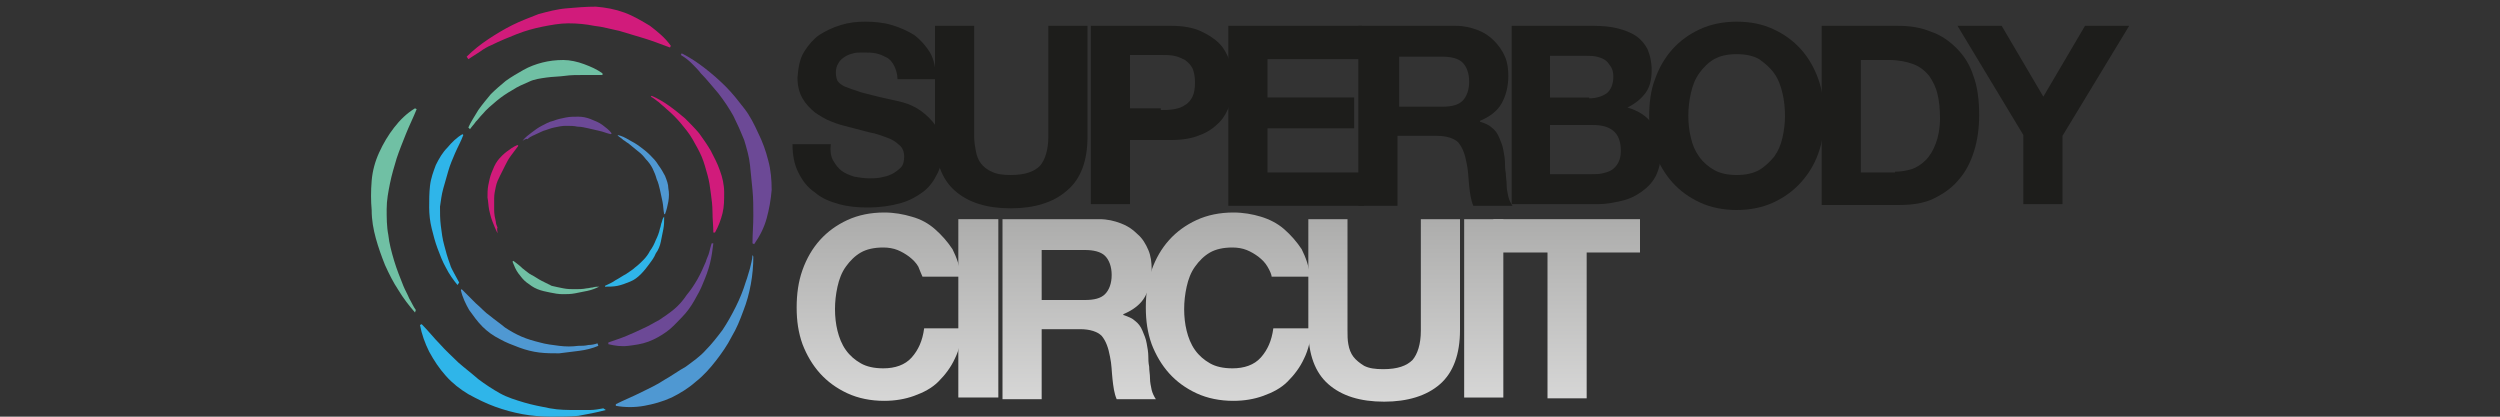 <?xml version="1.0" encoding="utf-8"?>
<!-- Generator: Adobe Illustrator 25.4.1, SVG Export Plug-In . SVG Version: 6.00 Build 0)  -->
<svg version="1.1" xmlns="http://www.w3.org/2000/svg" xmlns:xlink="http://www.w3.org/1999/xlink" x="0px" y="0px"
	 viewBox="0 0 300 50" style="enable-background:new 0 0 300 50;" xml:space="preserve">
<rect x="0" y="0" width="300" height="50" fill="#333333" stroke="none"/>
<style type="text/css">
	.st0{display:none;}
	.st1{display:inline;}
	.st2{fill:#08A9DD;}
	.st3{fill:#1D1D1B;}
	.st4{fill:url(#SVGID_1_);}
	.st5{fill:url(#SVGID_00000136379200678500360020000008532644103683610293_);}
	.st6{fill:url(#SVGID_00000178170340485001554980000001747997225360802721_);}
	.st7{fill:url(#SVGID_00000142894633587526102200000004032236902312108943_);}
	.st8{fill:url(#SVGID_00000047783164534976470280000004317460202767874455_);}
	.st9{fill:url(#SVGID_00000125594733308906774580000005899593630841058176_);}
	.st10{fill:url(#SVGID_00000166650711258881556640000003834307026644969877_);}
	.st11{fill:#D11B7B;}
	.st12{fill:#6C4996;}
	.st13{fill:#4F98D2;}
	.st14{fill:#2FB5E9;}
	.st15{fill:#70C0A4;}
</style>
<g id="Capa_1" class="st0">
	<g class="st1">
		<g>
			<g>
				<g>
					<path class="st2" d="M100.4,18.9c0.3,0.5,0.6,0.9,1,1.2c0.4,0.3,0.9,0.5,1.5,0.7c0.6,0.1,1.2,0.2,1.8,0.2c0.4,0,0.9,0,1.3-0.1
						c0.5-0.1,0.9-0.2,1.3-0.4c0.4-0.2,0.8-0.5,1-0.8s0.4-0.8,0.4-1.3c0-0.6-0.2-1-0.6-1.4c-0.4-0.4-0.8-0.6-1.4-0.9
						c-0.6-0.2-1.3-0.4-2-0.6s-1.5-0.4-2.3-0.6c-0.8-0.2-1.6-0.4-2.3-0.7c-0.8-0.3-1.4-0.7-2-1.1c-0.6-0.5-1.1-1-1.4-1.7
						c-0.4-0.7-0.6-1.5-0.6-2.5c0-1.1,0.2-2,0.7-2.8c0.5-0.8,1.1-1.5,1.8-2c0.8-0.5,1.6-0.9,2.6-1.2s1.9-0.4,2.9-0.4
						c1.1,0,2.2,0.1,3.2,0.4s1.9,0.7,2.7,1.2c0.8,0.6,1.4,1.3,1.9,2.1c0.5,0.9,0.7,1.9,0.7,3.1h-4.5c0-0.6-0.2-1.2-0.4-1.6
						s-0.5-0.7-0.9-1c-0.4-0.2-0.8-0.4-1.3-0.5c-0.5-0.1-1-0.2-1.6-0.2c-0.4,0-0.8,0-1.1,0.1s-0.7,0.2-1,0.4
						c-0.3,0.2-0.6,0.4-0.8,0.7c-0.2,0.3-0.3,0.7-0.3,1.1c0,0.4,0.1,0.8,0.2,1c0.2,0.3,0.5,0.5,0.9,0.7c0.5,0.2,1.1,0.4,1.9,0.6
						c0.8,0.2,1.9,0.5,3.2,0.8c0.4,0.1,0.9,0.2,1.7,0.4c0.7,0.2,1.4,0.5,2.1,1c0.7,0.5,1.3,1.1,1.8,1.8c0.5,0.8,0.8,1.7,0.8,2.9
						c0,1-0.2,1.9-0.6,2.7c-0.4,0.8-0.9,1.5-1.7,2.2s-1.7,1.1-2.8,1.4c-1.1,0.3-2.4,0.5-3.8,0.5c-1.2,0-2.3-0.1-3.4-0.4
						c-1.1-0.3-2.1-0.7-2.9-1.4c-0.8-0.6-1.5-1.4-2-2.4s-0.7-2.1-0.7-3.4h4.5C100.1,17.8,100.2,18.4,100.4,18.9z"/>
					<path class="st2" d="M128.2,22.5c-1.6,1.4-3.8,2.1-6.7,2.1c-2.9,0-5.1-0.7-6.7-2.1s-2.4-3.5-2.4-6.4V2.9h4.7v13.2
						c0,0.6,0.1,1.1,0.2,1.7c0.1,0.6,0.3,1,0.6,1.5c0.3,0.4,0.8,0.8,1.3,1c0.6,0.3,1.3,0.4,2.3,0.4c1.7,0,2.8-0.4,3.4-1.1
						c0.6-0.7,0.9-1.9,0.9-3.5V2.9h4.7v13.2C130.6,19,129.8,21.1,128.2,22.5z"/>
					<path class="st2" d="M140.7,2.9c1.3,0,2.5,0.2,3.4,0.6s1.7,0.9,2.3,1.5c0.6,0.6,1,1.4,1.3,2.2s0.4,1.7,0.4,2.5
						c0,0.9-0.1,1.7-0.4,2.5c-0.3,0.8-0.7,1.6-1.3,2.2c-0.6,0.6-1.3,1.1-2.3,1.5c-0.9,0.4-2.1,0.6-3.4,0.6h-4.9v7.6h-4.7V2.9H140.7z
						 M139.4,12.9c0.5,0,1.1,0,1.6-0.1s0.9-0.2,1.3-0.5c0.4-0.2,0.7-0.6,0.9-1c0.2-0.4,0.3-1,0.3-1.6s-0.1-1.2-0.3-1.6
						s-0.5-0.7-0.9-1c-0.4-0.2-0.8-0.4-1.3-0.5s-1-0.1-1.6-0.1h-3.6v6.4L139.4,12.9L139.4,12.9z"/>
					<path class="st2" d="M163.2,2.9v3.9H152v4.6h10.3V15H152v5.2h11.4v3.9h-16.1V2.9H163.2z"/>
					<path class="st2" d="M174.5,2.9c0.9,0,1.8,0.2,2.6,0.5c0.8,0.3,1.4,0.7,2,1.3s1,1.2,1.2,1.9s0.4,1.5,0.4,2.3
						c0,1.2-0.3,2.3-0.8,3.2s-1.4,1.6-2.6,2.1v0.1c0.6,0.2,1.1,0.4,1.4,0.7c0.4,0.3,0.7,0.7,0.9,1.2c0.2,0.5,0.4,0.9,0.5,1.5
						c0.1,0.5,0.2,1.1,0.2,1.6c0,0.3,0,0.7,0.1,1.2c0,0.5,0.1,0.9,0.1,1.4c0.1,0.5,0.1,0.9,0.2,1.4c0.1,0.4,0.3,0.8,0.5,1.1h-4.7
						c-0.3-0.7-0.4-1.5-0.5-2.4s-0.1-1.8-0.3-2.7c-0.2-1.1-0.5-1.9-1-2.4c-0.5-0.5-1.4-0.8-2.5-0.8h-4.7v8.3h-4.7V2.9H174.5z
						 M172.9,12.5c1.1,0,1.9-0.2,2.4-0.7c0.5-0.5,0.8-1.2,0.8-2.3c0-1-0.3-1.8-0.8-2.2c-0.5-0.5-1.3-0.7-2.4-0.7h-5.1v6H172.9z"/>
					<path class="st2" d="M191,2.9c1,0,1.9,0.1,2.8,0.3c0.8,0.2,1.6,0.5,2.1,0.9s1.1,0.9,1.4,1.6c0.3,0.7,0.5,1.5,0.5,2.5
						c0,1.1-0.2,2-0.7,2.7c-0.5,0.7-1.2,1.3-2.2,1.8c1.3,0.4,2.3,1,2.9,2s1,2.1,1,3.4c0,1.1-0.2,2-0.6,2.8c-0.4,0.8-1,1.4-1.7,1.9
						s-1.5,0.9-2.4,1.1c-0.9,0.2-1.8,0.4-2.8,0.4H181V2.9H191z M190.4,11.5c0.8,0,1.5-0.2,2.1-0.6c0.5-0.4,0.8-1,0.8-1.9
						c0-0.5-0.1-0.9-0.3-1.2c-0.2-0.3-0.4-0.6-0.7-0.7c-0.3-0.2-0.6-0.3-1-0.4c-0.4-0.1-0.8-0.1-1.2-0.1h-4.4v5L190.4,11.5
						L190.4,11.5z M190.6,20.5c0.5,0,0.9,0,1.3-0.1c0.4-0.1,0.8-0.2,1.1-0.5c0.3-0.2,0.6-0.5,0.8-0.9c0.2-0.4,0.3-0.8,0.3-1.4
						c0-1.1-0.3-1.9-0.9-2.3c-0.6-0.5-1.4-0.7-2.4-0.7h-5.1v5.8C185.6,20.5,190.6,20.5,190.6,20.5z"/>
					<path class="st2" d="M198.1,9.2c0.5-1.4,1.2-2.5,2.1-3.6s2-1.8,3.3-2.4c1.3-0.6,2.8-0.9,4.4-0.9c1.6,0,3.1,0.3,4.4,0.9
						c1.3,0.6,2.4,1.4,3.3,2.4s1.6,2.2,2.1,3.6c0.5,1.4,0.7,2.8,0.7,4.4c0,1.6-0.2,3-0.7,4.3c-0.5,1.3-1.2,2.5-2.1,3.5
						c-0.9,1-2,1.8-3.3,2.3c-1.3,0.6-2.8,0.9-4.4,0.9c-1.6,0-3.1-0.3-4.4-0.9s-2.4-1.3-3.3-2.3c-0.9-1-1.6-2.2-2.1-3.5
						s-0.7-2.8-0.7-4.3C197.4,12,197.7,10.6,198.1,9.2z M202.4,16.2c0.2,0.8,0.5,1.6,1,2.3c0.5,0.7,1.1,1.2,1.8,1.6s1.6,0.6,2.7,0.6
						c1.1,0,1.9-0.2,2.7-0.6c0.7-0.4,1.3-1,1.8-1.6c0.5-0.7,0.8-1.4,1-2.3c0.2-0.8,0.3-1.7,0.3-2.6c0-0.9-0.1-1.8-0.3-2.7
						c-0.2-0.9-0.5-1.6-1-2.3c-0.5-0.7-1.1-1.2-1.8-1.6s-1.6-0.6-2.7-0.6c-1.1,0-1.9,0.2-2.7,0.6c-0.7,0.4-1.3,0.9-1.8,1.6
						c-0.5,0.7-0.8,1.5-1,2.3c-0.2,0.9-0.3,1.8-0.3,2.7C202.1,14.5,202.2,15.4,202.4,16.2z"/>
					<path class="st2" d="M227.1,2.9c1.4,0,2.6,0.2,3.8,0.7c1.2,0.4,2.2,1.1,3.1,2s1.5,2,2,3.3c0.5,1.3,0.7,2.9,0.7,4.6
						c0,1.6-0.2,3-0.6,4.3c-0.4,1.3-1,2.4-1.8,3.4c-0.8,1-1.8,1.7-3,2.2c-1.2,0.5-2.6,0.8-4.2,0.8h-9.2V2.9H227.1z M226.8,20.2
						c0.7,0,1.3-0.1,2-0.3s1.2-0.6,1.7-1.1s0.9-1.2,1.2-2c0.3-0.8,0.4-1.8,0.4-3c0-1.1-0.1-2-0.3-2.9c-0.2-0.9-0.6-1.6-1-2.2
						c-0.5-0.6-1.1-1.1-1.9-1.4c-0.8-0.3-1.8-0.5-2.9-0.5h-3.3v13.4H226.8z"/>
					<path class="st2" d="M234.1,2.9h5.2l5,8.4l4.9-8.4h5.2L246.6,16v8.1h-4.7v-8.3L234.1,2.9z"/>
				</g>
				<g>
					<path class="st2" d="M110.5,31.6c-0.3-0.5-0.6-0.8-1-1.2s-0.9-0.6-1.4-0.8c-0.5-0.2-1.1-0.3-1.7-0.3c-1.1,0-1.9,0.2-2.7,0.6
						c-0.7,0.4-1.3,1-1.8,1.6c-0.5,0.7-0.8,1.5-1,2.3c-0.2,0.9-0.3,1.8-0.3,2.7c0,0.9,0.1,1.8,0.3,2.6s0.5,1.6,1,2.3
						c0.5,0.7,1.1,1.2,1.8,1.6c0.7,0.4,1.6,0.6,2.7,0.6c1.4,0,2.5-0.4,3.3-1.3c0.8-0.9,1.3-2,1.5-3.5h4.5c-0.1,1.3-0.4,2.5-0.9,3.6
						c-0.5,1.1-1.2,2-2,2.7c-0.8,0.8-1.8,1.3-2.9,1.7c-1.1,0.4-2.3,0.6-3.6,0.6c-1.6,0-3.1-0.3-4.4-0.8s-2.4-1.3-3.3-2.3
						s-1.6-2.2-2.1-3.5c-0.5-1.3-0.7-2.8-0.7-4.3c0-1.6,0.2-3.1,0.7-4.4c0.5-1.4,1.2-2.5,2.1-3.6c0.9-1,2-1.8,3.3-2.4
						c1.3-0.6,2.8-0.9,4.4-0.9c1.2,0,2.3,0.2,3.3,0.5s2,0.8,2.8,1.5c0.8,0.6,1.5,1.4,2,2.4c0.5,1,0.9,2,1,3.3h-4.5
						C111,32.5,110.8,32,110.5,31.6z"/>
					<path class="st2" d="M120,25.9v21.2h-4.7V25.9H120z"/>
					<path class="st2" d="M132,25.9c0.9,0,1.8,0.1,2.6,0.5c0.8,0.3,1.4,0.7,2,1.3c0.6,0.5,1,1.2,1.2,1.9s0.4,1.5,0.4,2.3
						c0,1.2-0.3,2.3-0.8,3.2s-1.4,1.6-2.6,2.1v0.1c0.6,0.2,1.1,0.4,1.4,0.7c0.4,0.3,0.7,0.7,0.9,1.2c0.2,0.5,0.4,0.9,0.5,1.5
						c0.1,0.5,0.2,1.1,0.2,1.6c0,0.3,0,0.7,0.1,1.2s0.1,0.9,0.1,1.4c0.1,0.5,0.1,0.9,0.2,1.3c0.1,0.4,0.3,0.8,0.5,1.1h-4.7
						c-0.3-0.7-0.4-1.5-0.5-2.4s-0.1-1.8-0.3-2.7c-0.2-1.1-0.5-1.9-1-2.4c-0.5-0.5-1.4-0.8-2.5-0.8h-4.7v8.3h-4.7V25.9H132z
						 M130.4,35.5c1.1,0,1.9-0.2,2.4-0.7c0.5-0.5,0.8-1.2,0.8-2.3c0-1-0.3-1.8-0.8-2.2c-0.5-0.5-1.3-0.7-2.4-0.7h-5.1v6H130.4z"/>
					<path class="st2" d="M152.1,31.6c-0.3-0.5-0.6-0.8-1-1.2s-0.9-0.6-1.4-0.8s-1.1-0.3-1.6-0.3c-1.1,0-1.9,0.2-2.7,0.6
						c-0.7,0.4-1.3,1-1.8,1.6c-0.5,0.7-0.8,1.5-1,2.3c-0.2,0.9-0.3,1.8-0.3,2.7c0,0.9,0.1,1.8,0.3,2.6c0.2,0.8,0.5,1.6,1,2.3
						c0.5,0.7,1.1,1.2,1.8,1.6s1.6,0.6,2.7,0.6c1.4,0,2.5-0.4,3.4-1.3c0.8-0.9,1.3-2,1.5-3.5h4.5c-0.1,1.3-0.4,2.5-0.9,3.6
						c-0.5,1.1-1.1,2-2,2.7c-0.8,0.8-1.8,1.3-2.9,1.7c-1.1,0.4-2.3,0.6-3.6,0.6c-1.6,0-3.1-0.3-4.4-0.8s-2.4-1.3-3.3-2.3
						c-0.9-1-1.6-2.2-2.1-3.5c-0.5-1.3-0.7-2.8-0.7-4.3c0-1.6,0.2-3.1,0.7-4.4c0.5-1.4,1.2-2.5,2.1-3.6c0.9-1,2-1.8,3.3-2.4
						c1.3-0.6,2.8-0.9,4.4-0.9c1.2,0,2.3,0.2,3.3,0.5c1,0.3,2,0.8,2.8,1.5c0.8,0.6,1.5,1.4,2,2.4c0.5,1,0.9,2,1,3.3h-4.5
						C152.6,32.5,152.4,32,152.1,31.6z"/>
					<path class="st2" d="M172.6,45.5c-1.6,1.4-3.8,2.1-6.7,2.1c-2.9,0-5.1-0.7-6.7-2.1c-1.6-1.4-2.4-3.5-2.4-6.4V25.9h4.7v13.2
						c0,0.6,0.1,1.1,0.1,1.7c0.1,0.6,0.3,1,0.6,1.5c0.3,0.4,0.8,0.8,1.3,1c0.6,0.3,1.3,0.4,2.3,0.4c1.7,0,2.8-0.4,3.4-1.1
						c0.6-0.7,0.9-1.9,0.9-3.5V25.9h4.7v13.2C175,42,174.2,44.1,172.6,45.5z"/>
					<path class="st2" d="M180.1,25.9v21.2h-4.7V25.9H180.1z"/>
					<path class="st2" d="M178.9,29.8v-3.9h17.4v3.9H190v17.3h-4.7V29.8H178.9z"/>
				</g>
			</g>
			<g>
				<path class="st2" d="M56.9,6.6c0.8-0.8,1.6-1.5,2.5-2.1s1.9-1.2,2.8-1.7c1-0.5,2-0.9,3.1-1.3c1.1-0.3,2.2-0.6,3.3-0.7
					s2.3-0.2,3.4-0.2c1.2,0.1,2.3,0.3,3.4,0.7c1.1,0.4,2.1,1,3,1.6s1.8,1.4,2.5,2.3l-0.1,0.2c-1.1-0.4-2.1-0.8-3.1-1.1
					c-1-0.3-2-0.6-3-0.9c-1-0.2-2-0.5-3-0.6s-2-0.3-3.1-0.2c-1,0-2.1,0.2-3.1,0.4c-1,0.2-2,0.5-3,0.9c-1,0.4-2,0.8-2.9,1.3
					c-0.5,0.2-1,0.5-1.4,0.8c-0.5,0.3-0.9,0.6-1.3,0.9L56.9,6.6z"/>
				<path class="st2" d="M82.4,6.2c1,0.5,1.9,1.1,2.8,1.8s1.7,1.4,2.5,2.2c0.8,0.8,1.5,1.6,2.2,2.6c0.7,0.9,1.2,1.9,1.7,2.9
					c0.5,1,0.9,2.1,1.2,3.2c0.3,1.1,0.4,2.3,0.4,3.5c-0.1,1.2-0.2,2.3-0.6,3.4s-0.8,2.1-1.5,3.1L91,28.7c0-1.1,0.1-2.2,0.1-3.3
					c0-1,0-2.1-0.1-3.1c-0.1-1-0.2-2-0.3-3c-0.1-1-0.3-2-0.7-3s-0.8-1.9-1.3-2.8c-0.5-0.9-1.1-1.8-1.8-2.6s-1.4-1.6-2.1-2.4
					c-0.4-0.4-0.8-0.7-1.2-1.1c-0.4-0.3-0.8-0.7-1.3-1L82.4,6.2z"/>
				<path class="st2" d="M90.9,30.4c0,1.1-0.1,2.2-0.3,3.3c-0.2,1.1-0.5,2.2-0.8,3.2c-0.4,1-0.8,2.1-1.3,3.1c-0.5,1-1.2,1.9-1.9,2.8
					c-0.7,0.9-1.5,1.8-2.3,2.5c-0.9,0.8-1.9,1.4-2.9,1.9c-1.1,0.5-2.2,0.8-3.3,1c-1.1,0.2-2.3,0.2-3.4,0l0-0.2c1-0.5,2-0.9,3-1.3
					c0.9-0.5,1.9-0.9,2.7-1.5c0.9-0.5,1.7-1.1,2.6-1.6c0.8-0.6,1.7-1.2,2.4-2c0.7-0.7,1.4-1.6,1.9-2.4c0.6-0.9,1.1-1.8,1.6-2.7
					c0.5-1,0.9-2,1.2-3c0.2-0.5,0.3-1,0.5-1.5c0.1-0.5,0.3-1,0.3-1.6L90.9,30.4z"/>
				<path class="st2" d="M73.4,48.5c-1.1,0.3-2.1,0.5-3.2,0.7c-1.1,0.1-2.2,0.2-3.3,0.2c-1.1,0-2.2-0.1-3.3-0.3
					c-1.1-0.2-2.2-0.5-3.3-0.9s-2.1-0.9-3.1-1.5s-1.9-1.3-2.7-2.2c-0.8-0.9-1.4-1.8-1.9-2.8c-0.5-1-0.9-2.1-1.1-3.2l0.2-0.1
					c0.8,0.8,1.5,1.6,2.2,2.4c0.7,0.8,1.5,1.5,2.2,2.2c0.8,0.7,1.5,1.3,2.3,1.9c0.8,0.6,1.7,1.2,2.6,1.7s1.9,0.8,2.9,1.1
					c1,0.3,2,0.5,3.1,0.7c1.1,0.2,2.1,0.2,3.2,0.2c0.5,0,1.1,0,1.6,0c0.5,0,1.1-0.1,1.6-0.2L73.4,48.5z"/>
				<path class="st2" d="M50.7,37c-0.7-0.8-1.4-1.7-2-2.7c-0.6-0.9-1.1-1.9-1.5-2.9c-0.4-1-0.8-2.1-1.1-3.2
					c-0.3-1.1-0.5-2.2-0.5-3.4c-0.1-1.1-0.1-2.3,0-3.5c0.1-1.1,0.4-2.3,0.9-3.4c0.5-1.1,1.1-2.1,1.8-2.9c0.7-0.9,1.5-1.7,2.5-2.3
					l0.2,0.1c-0.4,1-0.9,2-1.3,3c-0.4,1-0.8,2-1,2.9c-0.3,1-0.6,1.9-0.8,2.9c-0.2,1-0.4,2-0.4,3c0,1,0,2.1,0.2,3.1
					c0.1,1,0.4,2.1,0.7,3.1c0.3,1,0.7,2,1.1,3c0.2,0.5,0.5,1,0.7,1.5s0.5,1,0.8,1.4L50.7,37z"/>
				<path class="st2" d="M78.8,11.2c0.7,0.3,1.4,0.7,2.1,1.2s1.3,1,1.9,1.5c0.6,0.6,1.2,1.2,1.7,1.8c0.5,0.7,1,1.4,1.4,2.1
					c0.4,0.8,0.8,1.5,1.1,2.3s0.4,1.7,0.5,2.5c0,0.9,0,1.7-0.2,2.5s-0.5,1.6-0.9,2.3l-0.2,0c-0.1-0.8-0.1-1.6-0.1-2.4
					c-0.1-0.8-0.1-1.5-0.2-2.3s-0.2-1.5-0.4-2.2s-0.4-1.5-0.7-2.2s-0.7-1.4-1.1-2c-0.4-0.7-0.9-1.3-1.4-1.9
					c-0.5-0.6-1.1-1.2-1.7-1.7c-0.3-0.3-0.6-0.5-0.9-0.8c-0.3-0.2-0.6-0.5-1-0.7L78.8,11.2z"/>
				<path class="st2" d="M86.2,28.8c-0.1,0.8-0.2,1.6-0.4,2.4c-0.2,0.8-0.4,1.6-0.8,2.3c-0.3,0.8-0.7,1.5-1.1,2.2
					c-0.4,0.7-0.9,1.3-1.5,2s-1.1,1.2-1.8,1.7c-0.7,0.5-1.4,0.9-2.2,1.2s-1.6,0.4-2.4,0.5c-0.8,0-1.6,0-2.4-0.2l0-0.2
					c0.8-0.3,1.5-0.5,2.2-0.8s1.4-0.6,2-0.9c0.7-0.3,1.3-0.7,1.9-1c0.6-0.4,1.2-0.8,1.8-1.3c0.6-0.5,1.1-1,1.5-1.7
					c0.5-0.6,0.9-1.2,1.2-1.9c0.4-0.7,0.7-1.4,1-2.1c0.1-0.4,0.3-0.7,0.4-1.1c0.1-0.4,0.2-0.8,0.3-1.1L86.2,28.8z"/>
				<path class="st2" d="M72.5,41c-0.7,0.3-1.5,0.5-2.3,0.6c-0.8,0.2-1.6,0.2-2.4,0.3c-0.8,0-1.6,0-2.4-0.1
					c-0.8-0.1-1.6-0.3-2.4-0.5c-0.8-0.3-1.6-0.6-2.3-1c-0.8-0.4-1.4-0.9-2-1.5c-0.6-0.6-1.1-1.3-1.5-2s-0.8-1.5-1-2.3l0.1-0.1
					c0.6,0.6,1.1,1.2,1.7,1.7c0.6,0.5,1.1,1,1.7,1.5c0.6,0.5,1.2,0.9,1.8,1.3c0.6,0.4,1.2,0.8,1.9,1.1c0.7,0.3,1.4,0.5,2.1,0.7
					c0.7,0.2,1.5,0.3,2.2,0.4c0.8,0.1,1.5,0.1,2.3,0c0.4,0,0.8,0,1.2-0.1c0.4,0,0.8-0.1,1.1-0.2L72.5,41z"/>
				<path class="st2" d="M55.7,33.7c-0.5-0.6-1-1.3-1.3-2c-0.4-0.7-0.7-1.5-1-2.2c-0.3-0.8-0.5-1.6-0.7-2.4
					c-0.2-0.8-0.3-1.7-0.3-2.5s0-1.7,0.1-2.5c0.1-0.9,0.3-1.7,0.7-2.4s0.8-1.5,1.3-2.1s1.1-1.2,1.8-1.6l0.1,0.1
					c-0.3,0.7-0.7,1.4-1,2.2c-0.3,0.7-0.6,1.4-0.8,2.1c-0.2,0.7-0.4,1.4-0.6,2.1c-0.2,0.7-0.3,1.5-0.4,2.2c0,0.8,0,1.5,0.1,2.3
					c0.1,0.8,0.2,1.5,0.4,2.3c0.2,0.8,0.4,1.5,0.7,2.3c0.2,0.4,0.3,0.7,0.5,1.1c0.2,0.4,0.3,0.7,0.5,1.1L55.7,33.7z"/>
				<path class="st2" d="M57.1,15c0.3-0.7,0.8-1.4,1.2-2.1c0.5-0.6,1-1.3,1.5-1.8c0.5-0.6,1.2-1.1,1.8-1.6C62.3,9,63,8.6,63.7,8.2
					c0.7-0.3,1.5-0.7,2.3-0.9s1.6-0.3,2.5-0.3s1.7,0.2,2.4,0.4c0.8,0.3,1.5,0.6,2.2,1.1L73,8.8c-0.8,0-1.6-0.1-2.3-0.1
					c-0.8,0-1.5,0-2.2,0.1c-0.7,0.1-1.4,0.1-2.2,0.2c-0.7,0.1-1.4,0.2-2.1,0.5c-0.7,0.2-1.4,0.6-2,0.9s-1.3,0.8-1.8,1.3
					c-0.6,0.5-1.2,1-1.7,1.6c-0.3,0.3-0.5,0.6-0.8,0.9c-0.2,0.3-0.5,0.6-0.7,0.9L57.1,15z"/>
				<path class="st2" d="M60.5,27.6c-0.2-0.4-0.4-0.9-0.6-1.4c-0.2-0.5-0.3-1-0.4-1.4c-0.1-0.5-0.1-1-0.2-1.5c0-0.5,0-1,0.1-1.5
					c0.1-0.5,0.2-1,0.3-1.5s0.4-1,0.7-1.4c0.3-0.4,0.7-0.8,1.1-1.1s0.8-0.6,1.3-0.8l0.1,0.1c-0.3,0.4-0.6,0.8-0.8,1.2
					c-0.3,0.4-0.5,0.8-0.7,1.2c-0.2,0.4-0.4,0.8-0.6,1.2s-0.4,0.8-0.5,1.3c-0.1,0.5-0.2,0.9-0.2,1.4c0,0.5,0,0.9,0,1.4
					c0,0.5,0.1,1,0.2,1.4c0,0.2,0.1,0.5,0.2,0.7C60.4,27.1,60.5,27.3,60.5,27.6L60.5,27.6z"/>
				<path class="st2" d="M63.4,16.5c0.3-0.4,0.7-0.7,1.1-1s0.8-0.6,1.2-0.8c0.4-0.2,0.9-0.4,1.4-0.6s1-0.3,1.5-0.4s1-0.1,1.5-0.1
					c0.5,0,1,0.1,1.5,0.2c0.5,0.2,0.9,0.4,1.4,0.7c0.4,0.3,0.8,0.6,1.1,1L74,15.6c-0.5-0.1-0.9-0.3-1.4-0.4
					c-0.4-0.1-0.9-0.2-1.3-0.3s-0.9-0.2-1.3-0.2c-0.4-0.1-0.9-0.1-1.3-0.1c-0.5,0-0.9,0.1-1.4,0.2c-0.4,0.1-0.9,0.3-1.3,0.4
					c-0.4,0.2-0.9,0.4-1.3,0.6c-0.2,0.1-0.4,0.2-0.6,0.4C63.9,16.3,63.7,16.4,63.4,16.5L63.4,16.5z"/>
				<path class="st2" d="M74.7,15.8c0.5,0.1,0.9,0.3,1.3,0.5c0.4,0.2,0.9,0.5,1.3,0.8c0.4,0.3,0.8,0.6,1.1,1c0.3,0.4,0.7,0.7,1,1.1
					s0.6,0.9,0.8,1.3s0.4,1,0.4,1.5s0.1,1,0,1.5s-0.2,1-0.4,1.5l-0.1,0c-0.1-0.5-0.1-1-0.2-1.4c-0.1-0.5-0.2-0.9-0.3-1.4
					c-0.1-0.4-0.2-0.9-0.4-1.3c-0.1-0.4-0.3-0.9-0.5-1.3s-0.5-0.8-0.8-1.1c-0.3-0.4-0.6-0.7-1-1c-0.3-0.3-0.7-0.6-1.1-0.9
					c-0.2-0.1-0.4-0.3-0.6-0.4c-0.2-0.1-0.4-0.2-0.6-0.3L74.7,15.8z"/>
				<path class="st2" d="M80.3,25.5c0,0.5,0,1-0.1,1.5c-0.1,0.5-0.2,1-0.3,1.5c-0.2,0.5-0.3,1-0.6,1.4c-0.2,0.5-0.5,0.9-0.8,1.3
					s-0.6,0.8-1,1.2c-0.4,0.4-0.8,0.7-1.3,0.9s-0.9,0.4-1.4,0.5c-0.5,0.1-1,0.1-1.5,0.1l0-0.1c0.4-0.2,0.9-0.4,1.3-0.7
					s0.8-0.5,1.2-0.7c0.4-0.2,0.8-0.5,1.1-0.8s0.7-0.6,1-0.9c0.3-0.3,0.6-0.7,0.8-1.1c0.2-0.4,0.5-0.8,0.7-1.2
					c0.2-0.4,0.3-0.9,0.5-1.3c0.1-0.2,0.1-0.5,0.2-0.7c0.1-0.2,0.1-0.5,0.1-0.7L80.3,25.5z"/>
				<path class="st2" d="M72.6,33.9c-0.4,0.2-0.9,0.4-1.4,0.5s-0.9,0.2-1.4,0.3c-0.5,0.1-1,0.1-1.5,0.1c-0.5,0-1-0.1-1.5-0.2
					s-1-0.2-1.5-0.4c-0.5-0.2-0.9-0.5-1.3-0.8s-0.7-0.7-1-1.1c-0.3-0.4-0.5-0.9-0.7-1.4l0.1-0.1c0.4,0.3,0.8,0.6,1.1,0.9
					c0.4,0.3,0.7,0.6,1.1,0.8c0.4,0.2,0.8,0.5,1.2,0.7s0.8,0.4,1.2,0.5c0.4,0.1,0.9,0.2,1.3,0.3s0.9,0.1,1.4,0.1
					c0.5,0,0.9,0,1.4-0.1c0.2,0,0.5-0.1,0.7-0.1c0.2,0,0.5-0.1,0.7-0.2L72.6,33.9z"/>
			</g>
		</g>
	</g>
</g>
<g id="Capa_2">
	<g>
		<g>
			<g>
				<path class="st3" d="M100,19.3c0.3,0.5,0.6,0.9,1,1.2c0.4,0.3,0.9,0.5,1.5,0.7c0.6,0.1,1.2,0.2,1.8,0.2c0.4,0,0.9,0,1.4-0.1
					c0.5-0.1,0.9-0.2,1.3-0.4c0.4-0.2,0.8-0.5,1.1-0.8c0.3-0.3,0.4-0.8,0.4-1.3c0-0.6-0.2-1.1-0.6-1.4c-0.4-0.4-0.9-0.7-1.5-0.9
					c-0.6-0.2-1.3-0.5-2-0.6c-0.8-0.2-1.5-0.4-2.3-0.6c-0.8-0.2-1.6-0.4-2.3-0.7c-0.8-0.3-1.4-0.7-2-1.1c-0.6-0.5-1.1-1-1.5-1.7
					c-0.4-0.7-0.6-1.5-0.6-2.5C95.8,8,96,7,96.5,6.2c0.5-0.8,1.1-1.5,1.8-2c0.8-0.5,1.6-0.9,2.6-1.2c1-0.3,1.9-0.4,2.9-0.4
					c1.1,0,2.2,0.1,3.2,0.4c1,0.3,1.9,0.7,2.7,1.2c0.8,0.6,1.4,1.3,1.9,2.1c0.5,0.9,0.7,1.9,0.7,3.2h-4.6c0-0.6-0.2-1.2-0.4-1.6
					c-0.2-0.4-0.5-0.8-0.9-1c-0.4-0.2-0.8-0.4-1.3-0.5c-0.5-0.1-1-0.1-1.6-0.1c-0.4,0-0.8,0-1.1,0.1c-0.4,0.1-0.7,0.2-1,0.4
					c-0.3,0.2-0.6,0.4-0.8,0.8c-0.2,0.3-0.3,0.7-0.3,1.1c0,0.4,0.1,0.8,0.2,1c0.2,0.3,0.5,0.5,0.9,0.7c0.5,0.2,1.1,0.4,2,0.7
					c0.8,0.2,1.9,0.5,3.3,0.8c0.4,0.1,1,0.2,1.7,0.4c0.7,0.2,1.4,0.5,2.1,1c0.7,0.5,1.3,1.1,1.8,1.8c0.5,0.8,0.8,1.8,0.8,3
					c0,1-0.2,1.9-0.6,2.7c-0.4,0.8-0.9,1.6-1.7,2.2c-0.8,0.6-1.7,1.1-2.8,1.4c-1.1,0.3-2.4,0.5-3.9,0.5c-1.2,0-2.3-0.1-3.4-0.4
					c-1.1-0.3-2.1-0.7-2.9-1.4c-0.9-0.6-1.5-1.4-2-2.4c-0.5-1-0.7-2.1-0.7-3.4h4.6C99.6,18.1,99.7,18.8,100,19.3z"/>
				<path class="st3" d="M128,22.9c-1.6,1.4-3.9,2.1-6.7,2.1c-2.9,0-5.1-0.7-6.7-2.1c-1.6-1.4-2.4-3.6-2.4-6.5V3.1h4.7v13.3
					c0,0.6,0.1,1.2,0.2,1.7c0.1,0.6,0.3,1.1,0.6,1.5c0.3,0.4,0.8,0.8,1.3,1c0.6,0.3,1.3,0.4,2.3,0.4c1.7,0,2.8-0.4,3.5-1.1
					c0.6-0.7,1-1.9,1-3.5V3.1h4.7v13.3C130.5,19.3,129.7,21.5,128,22.9z"/>
				<path class="st3" d="M140.6,3.1c1.3,0,2.5,0.2,3.4,0.6c0.9,0.4,1.7,0.9,2.3,1.5c0.6,0.6,1,1.4,1.3,2.2c0.3,0.8,0.4,1.7,0.4,2.6
					c0,0.9-0.1,1.7-0.4,2.5c-0.3,0.8-0.7,1.6-1.3,2.2c-0.6,0.6-1.4,1.2-2.3,1.5c-0.9,0.4-2.1,0.6-3.4,0.6h-5v7.7h-4.7V3.1H140.6z
					 M139.3,13.2c0.5,0,1.1,0,1.6-0.1c0.5-0.1,0.9-0.2,1.3-0.5c0.4-0.2,0.7-0.6,0.9-1c0.2-0.4,0.3-1,0.3-1.7s-0.1-1.2-0.3-1.7
					c-0.2-0.4-0.5-0.7-0.9-1c-0.4-0.2-0.8-0.4-1.3-0.5c-0.5-0.1-1-0.1-1.6-0.1h-3.7v6.4H139.3z"/>
				<path class="st3" d="M163.4,3.1v4h-11.3v4.6h10.4v3.7h-10.4v5.3h11.6v4h-16.3V3.1H163.4z"/>
				<path class="st3" d="M174.7,3.1c1,0,1.8,0.2,2.6,0.5c0.8,0.3,1.4,0.7,2,1.3c0.5,0.5,1,1.2,1.3,1.9c0.3,0.7,0.4,1.5,0.4,2.3
					c0,1.3-0.3,2.4-0.8,3.3c-0.5,0.9-1.4,1.6-2.6,2.1v0.1c0.6,0.2,1.1,0.4,1.4,0.7c0.4,0.3,0.7,0.7,0.9,1.2c0.2,0.5,0.4,0.9,0.5,1.5
					c0.1,0.5,0.2,1.1,0.2,1.6c0,0.3,0,0.7,0.1,1.2c0,0.5,0.1,0.9,0.1,1.4c0,0.5,0.1,0.9,0.2,1.4c0.1,0.4,0.3,0.8,0.5,1.1h-4.7
					c-0.3-0.7-0.4-1.5-0.5-2.4c-0.1-0.9-0.1-1.8-0.3-2.7c-0.2-1.1-0.5-1.9-1-2.5c-0.5-0.5-1.4-0.8-2.6-0.8h-4.7v8.4h-4.7V3.1H174.7z
					 M173.1,12.8c1.1,0,1.9-0.2,2.4-0.7c0.5-0.5,0.8-1.3,0.8-2.3c0-1-0.3-1.8-0.8-2.3c-0.5-0.5-1.4-0.7-2.4-0.7h-5.2v6H173.1z"/>
				<path class="st3" d="M191.3,3.1c1,0,2,0.1,2.8,0.3c0.8,0.2,1.6,0.5,2.2,0.9c0.6,0.4,1.1,1,1.4,1.6c0.3,0.7,0.5,1.5,0.5,2.5
					c0,1.1-0.2,2-0.7,2.7c-0.5,0.7-1.2,1.3-2.2,1.8c1.3,0.4,2.3,1,3,2s1,2.1,1,3.4c0,1.1-0.2,2-0.6,2.8c-0.4,0.8-1,1.4-1.7,1.9
					c-0.7,0.5-1.5,0.9-2.4,1.1c-0.9,0.2-1.8,0.4-2.8,0.4h-10.4V3.1H191.3z M190.7,11.8c0.8,0,1.5-0.2,2.1-0.6c0.5-0.4,0.8-1.1,0.8-2
					c0-0.5-0.1-0.9-0.3-1.2c-0.2-0.3-0.4-0.6-0.7-0.8c-0.3-0.2-0.6-0.3-1-0.4c-0.4-0.1-0.8-0.1-1.2-0.1H186v5H190.7z M191,20.9
					c0.5,0,0.9,0,1.3-0.1c0.4-0.1,0.8-0.2,1.1-0.4c0.3-0.2,0.6-0.5,0.8-0.9c0.2-0.4,0.3-0.8,0.3-1.4c0-1.1-0.3-1.9-0.9-2.4
					c-0.6-0.5-1.4-0.7-2.5-0.7H186v5.9H191z"/>
				<path class="st3" d="M198.6,9.5c0.5-1.4,1.2-2.6,2.1-3.6c0.9-1,2-1.8,3.3-2.4c1.3-0.6,2.8-0.9,4.4-0.9c1.7,0,3.1,0.3,4.4,0.9
					c1.3,0.6,2.4,1.4,3.3,2.4c0.9,1,1.6,2.2,2.1,3.6c0.5,1.4,0.7,2.9,0.7,4.5c0,1.6-0.2,3-0.7,4.4c-0.5,1.4-1.2,2.5-2.1,3.5
					c-0.9,1-2,1.8-3.3,2.4c-1.3,0.6-2.8,0.9-4.4,0.9c-1.6,0-3.1-0.3-4.4-0.9c-1.3-0.6-2.4-1.4-3.3-2.4c-0.9-1-1.6-2.2-2.1-3.5
					c-0.5-1.4-0.7-2.8-0.7-4.4C197.9,12.3,198.1,10.8,198.6,9.5z M202.9,16.5c0.2,0.9,0.5,1.6,1,2.3c0.5,0.7,1.1,1.2,1.8,1.6
					c0.7,0.4,1.6,0.6,2.7,0.6c1.1,0,2-0.2,2.7-0.6c0.7-0.4,1.3-1,1.8-1.6c0.5-0.7,0.8-1.4,1-2.3c0.2-0.9,0.3-1.7,0.3-2.6
					c0-0.9-0.1-1.9-0.3-2.7c-0.2-0.9-0.5-1.7-1-2.4c-0.5-0.7-1.1-1.2-1.8-1.7c-0.7-0.4-1.6-0.6-2.7-0.6c-1.1,0-2,0.2-2.7,0.6
					c-0.7,0.4-1.3,1-1.8,1.7c-0.5,0.7-0.8,1.5-1,2.4c-0.2,0.9-0.3,1.8-0.3,2.7C202.6,14.8,202.7,15.7,202.9,16.5z"/>
				<path class="st3" d="M227.8,3.1c1.4,0,2.7,0.2,3.9,0.7c1.2,0.4,2.2,1.1,3.1,2c0.9,0.9,1.6,2,2,3.3c0.5,1.3,0.7,2.9,0.7,4.7
					c0,1.6-0.2,3-0.6,4.3c-0.4,1.3-1,2.5-1.8,3.4c-0.8,1-1.8,1.7-3,2.3c-1.2,0.6-2.6,0.8-4.3,0.8h-9.2V3.1H227.8z M227.4,20.6
					c0.7,0,1.3-0.1,2-0.3c0.6-0.2,1.2-0.6,1.7-1.1c0.5-0.5,0.9-1.2,1.2-2c0.3-0.8,0.5-1.8,0.5-3c0-1.1-0.1-2.1-0.3-2.9
					c-0.2-0.9-0.6-1.6-1-2.2c-0.5-0.6-1.1-1.1-1.9-1.4c-0.8-0.3-1.8-0.5-2.9-0.5h-3.4v13.5H227.4z"/>
				<path class="st3" d="M234.9,3.1h5.3l5,8.5l5-8.5h5.3l-8,13.2v8.2h-4.7v-8.3L234.9,3.1z"/>
			</g>
			<g>
				<linearGradient id="SVGID_1_" gradientUnits="userSpaceOnUse" x1="105.453" y1="25.495" x2="105.453" y2="68.815">
					<stop  offset="0" style="stop-color:#ABABAA"/>
					<stop  offset="1" style="stop-color:#FFFFFF"/>
				</linearGradient>
				<path class="st4" d="M110.2,32c-0.3-0.5-0.6-0.8-1.1-1.2c-0.4-0.3-0.9-0.6-1.4-0.8c-0.5-0.2-1.1-0.3-1.7-0.3
					c-1.1,0-2,0.2-2.7,0.6c-0.7,0.4-1.3,1-1.8,1.7c-0.5,0.7-0.8,1.5-1,2.4c-0.2,0.9-0.3,1.8-0.3,2.7c0,0.9,0.1,1.8,0.3,2.6
					c0.2,0.8,0.5,1.6,1,2.3c0.5,0.7,1.1,1.2,1.8,1.6c0.7,0.4,1.6,0.6,2.7,0.6c1.4,0,2.6-0.4,3.4-1.3c0.8-0.9,1.3-2,1.5-3.5h4.6
					c-0.1,1.3-0.4,2.6-0.9,3.6c-0.5,1.1-1.2,2-2,2.8c-0.8,0.8-1.8,1.3-2.9,1.7c-1.1,0.4-2.3,0.6-3.6,0.6c-1.6,0-3.1-0.3-4.4-0.9
					c-1.3-0.6-2.4-1.4-3.3-2.4c-0.9-1-1.6-2.2-2.1-3.5c-0.5-1.4-0.7-2.8-0.7-4.4c0-1.6,0.2-3.1,0.7-4.5c0.5-1.4,1.2-2.6,2.1-3.6
					c0.9-1,2-1.8,3.3-2.4c1.3-0.6,2.8-0.9,4.4-0.9c1.2,0,2.3,0.2,3.3,0.5c1.1,0.3,2,0.8,2.8,1.5c0.8,0.7,1.5,1.5,2.1,2.4
					c0.5,1,0.9,2.1,1,3.3h-4.6C110.6,33,110.4,32.5,110.2,32z"/>
				
					<linearGradient id="SVGID_00000182494009348496174480000006647706535739772831_" gradientUnits="userSpaceOnUse" x1="117.399" y1="25.495" x2="117.399" y2="68.815">
					<stop  offset="0" style="stop-color:#ABABAA"/>
					<stop  offset="1" style="stop-color:#FFFFFF"/>
				</linearGradient>
				<path style="fill:url(#SVGID_00000182494009348496174480000006647706535739772831_);" d="M119.8,26.3v21.4H115V26.3H119.8z"/>
				
					<linearGradient id="SVGID_00000096032202733141568820000000627363257682474633_" gradientUnits="userSpaceOnUse" x1="129.525" y1="25.495" x2="129.525" y2="68.815">
					<stop  offset="0" style="stop-color:#ABABAA"/>
					<stop  offset="1" style="stop-color:#FFFFFF"/>
				</linearGradient>
				<path style="fill:url(#SVGID_00000096032202733141568820000000627363257682474633_);" d="M131.9,26.3c1,0,1.8,0.2,2.6,0.5
					c0.8,0.3,1.4,0.7,2,1.3c0.6,0.5,1,1.2,1.3,1.9c0.3,0.7,0.4,1.5,0.4,2.3c0,1.3-0.3,2.4-0.8,3.3c-0.5,0.9-1.4,1.6-2.6,2.1v0.1
					c0.6,0.2,1.1,0.4,1.4,0.7c0.4,0.3,0.7,0.7,0.9,1.2c0.2,0.5,0.4,0.9,0.5,1.5c0.1,0.5,0.2,1.1,0.2,1.6c0,0.3,0,0.7,0.1,1.2
					c0,0.5,0.1,0.9,0.1,1.4c0,0.5,0.1,0.9,0.2,1.4c0.1,0.4,0.3,0.8,0.5,1.1H134c-0.3-0.7-0.4-1.5-0.5-2.4c-0.1-0.9-0.1-1.8-0.3-2.7
					c-0.2-1.1-0.5-1.9-1-2.5c-0.5-0.5-1.4-0.8-2.6-0.8H125v8.4h-4.7V26.3H131.9z M130.2,36c1.1,0,1.9-0.2,2.4-0.7
					c0.5-0.5,0.8-1.3,0.8-2.3c0-1-0.3-1.8-0.8-2.3c-0.5-0.5-1.4-0.7-2.4-0.7H125v6H130.2z"/>
				
					<linearGradient id="SVGID_00000008855607745348441810000000562727632994304408_" gradientUnits="userSpaceOnUse" x1="147.413" y1="25.495" x2="147.413" y2="68.815">
					<stop  offset="0" style="stop-color:#ABABAA"/>
					<stop  offset="1" style="stop-color:#FFFFFF"/>
				</linearGradient>
				<path style="fill:url(#SVGID_00000008855607745348441810000000562727632994304408_);" d="M152.1,32c-0.3-0.5-0.6-0.8-1.1-1.2
					c-0.4-0.3-0.9-0.6-1.4-0.8c-0.5-0.2-1.1-0.3-1.7-0.3c-1.1,0-2,0.2-2.7,0.6c-0.7,0.4-1.3,1-1.8,1.7c-0.5,0.7-0.8,1.5-1,2.4
					c-0.2,0.9-0.3,1.8-0.3,2.7c0,0.9,0.1,1.8,0.3,2.6c0.2,0.8,0.5,1.6,1,2.3c0.5,0.7,1.1,1.2,1.8,1.6c0.7,0.4,1.6,0.6,2.7,0.6
					c1.4,0,2.6-0.4,3.4-1.3c0.8-0.9,1.3-2,1.5-3.5h4.6c-0.1,1.3-0.4,2.6-0.9,3.6c-0.5,1.1-1.2,2-2,2.8c-0.8,0.8-1.8,1.3-2.9,1.7
					c-1.1,0.4-2.3,0.6-3.6,0.6c-1.6,0-3.1-0.3-4.4-0.9c-1.3-0.6-2.4-1.4-3.3-2.4c-0.9-1-1.6-2.2-2.1-3.5c-0.5-1.4-0.7-2.8-0.7-4.4
					c0-1.6,0.2-3.1,0.7-4.5c0.5-1.4,1.2-2.6,2.1-3.6c0.9-1,2-1.8,3.3-2.4c1.3-0.6,2.8-0.9,4.4-0.9c1.2,0,2.3,0.2,3.3,0.5
					c1,0.3,2,0.8,2.8,1.5c0.8,0.7,1.5,1.5,2.1,2.4c0.5,1,0.9,2.1,1,3.3h-4.6C152.6,33,152.4,32.5,152.1,32z"/>
				
					<linearGradient id="SVGID_00000149360586553670025970000009880717521429179776_" gradientUnits="userSpaceOnUse" x1="166.053" y1="25.495" x2="166.053" y2="68.815">
					<stop  offset="0" style="stop-color:#ABABAA"/>
					<stop  offset="1" style="stop-color:#FFFFFF"/>
				</linearGradient>
				<path style="fill:url(#SVGID_00000149360586553670025970000009880717521429179776_);" d="M172.8,46.1c-1.6,1.4-3.9,2.1-6.7,2.1
					c-2.9,0-5.1-0.7-6.7-2.1c-1.6-1.4-2.4-3.6-2.4-6.5V26.3h4.7v13.3c0,0.6,0,1.2,0.1,1.7c0.1,0.6,0.3,1.1,0.6,1.5
					c0.3,0.4,0.8,0.8,1.3,1.1c0.6,0.3,1.3,0.4,2.3,0.4c1.7,0,2.8-0.4,3.5-1.1c0.6-0.7,1-1.9,1-3.5V26.3h4.7v13.3
					C175.2,42.5,174.4,44.7,172.8,46.1z"/>
				
					<linearGradient id="SVGID_00000011739670247600189190000011043093803547199674_" gradientUnits="userSpaceOnUse" x1="177.999" y1="25.495" x2="177.999" y2="68.815">
					<stop  offset="0" style="stop-color:#ABABAA"/>
					<stop  offset="1" style="stop-color:#FFFFFF"/>
				</linearGradient>
				<path style="fill:url(#SVGID_00000011739670247600189190000011043093803547199674_);" d="M180.4,26.3v21.4h-4.7V26.3H180.4z"/>
				
					<linearGradient id="SVGID_00000093165512663192110430000014529978857363847843_" gradientUnits="userSpaceOnUse" x1="187.993" y1="25.495" x2="187.993" y2="68.815">
					<stop  offset="0" style="stop-color:#ABABAA"/>
					<stop  offset="1" style="stop-color:#FFFFFF"/>
				</linearGradient>
				<path style="fill:url(#SVGID_00000093165512663192110430000014529978857363847843_);" d="M179.2,30.3v-4h17.6v4h-6.4v17.5h-4.7
					V30.3H179.2z"/>
			</g>
		</g>
		<g>
			<path class="st11" d="M56,6.8c0.8-0.8,1.7-1.5,2.6-2.1c0.9-0.6,1.9-1.2,2.9-1.7c1-0.5,2.1-0.9,3.1-1.3C65.7,1.4,66.8,1.1,68,1
				c1.1-0.1,2.3-0.2,3.5-0.2c1.2,0.1,2.3,0.3,3.4,0.7C76,1.9,77,2.5,78,3.1c0.9,0.7,1.8,1.4,2.5,2.4l-0.1,0.2
				c-1.1-0.4-2.1-0.8-3.1-1.1c-1-0.3-2-0.6-3-0.9c-1-0.2-2-0.5-3-0.6c-1-0.2-2-0.3-3.1-0.3c-1,0-2.1,0.2-3.1,0.4
				c-1,0.2-2.1,0.5-3.1,0.9c-1,0.4-2,0.8-3,1.3c-0.5,0.2-1,0.5-1.4,0.8c-0.5,0.3-0.9,0.6-1.4,0.9L56,6.8z"/>
			<path class="st12" d="M81.8,6.4c1,0.5,1.9,1.1,2.8,1.8c0.9,0.7,1.7,1.4,2.5,2.2c0.8,0.8,1.5,1.7,2.2,2.6c0.7,0.9,1.2,1.9,1.7,3
				c0.5,1,0.9,2.1,1.2,3.3c0.3,1.1,0.4,2.3,0.4,3.5c-0.1,1.2-0.3,2.3-0.6,3.4c-0.3,1.1-0.8,2.1-1.5,3.1l-0.2-0.1
				c0-1.1,0.1-2.2,0.1-3.3c0-1.1,0-2.1-0.1-3.1c-0.1-1-0.2-2-0.3-3c-0.1-1-0.4-2-0.7-3c-0.4-1-0.8-1.9-1.3-2.9
				c-0.5-0.9-1.1-1.8-1.8-2.7c-0.7-0.8-1.4-1.7-2.1-2.4C83.8,8.4,83.4,8,83,7.6c-0.4-0.4-0.8-0.7-1.3-1L81.8,6.4z"/>
			<path class="st13" d="M90.4,30.8c0,1.1-0.1,2.2-0.3,3.3c-0.2,1.1-0.5,2.2-0.9,3.2c-0.4,1.1-0.8,2.1-1.4,3.1c-0.5,1-1.2,2-1.9,2.9
				c-0.7,0.9-1.5,1.8-2.4,2.5c-0.9,0.8-1.9,1.4-2.9,1.9c-1.1,0.5-2.2,0.8-3.3,1c-1.1,0.2-2.3,0.2-3.4,0l0-0.2c1-0.5,2-0.9,3-1.4
				c1-0.5,1.9-0.9,2.8-1.5c0.9-0.5,1.7-1.1,2.6-1.6c0.8-0.6,1.7-1.2,2.4-2c0.7-0.7,1.4-1.6,2-2.4c0.6-0.9,1.1-1.8,1.6-2.8
				c0.5-1,0.9-2,1.2-3c0.2-0.5,0.3-1,0.5-1.6c0.1-0.5,0.3-1.1,0.3-1.6L90.4,30.8z"/>
			<path class="st14" d="M72.7,49.2c-1.1,0.3-2.2,0.5-3.3,0.7C68.4,50,67.2,50,66.1,50c-1.1,0-2.3-0.1-3.4-0.3
				c-1.1-0.2-2.2-0.5-3.3-0.9c-1.1-0.4-2.1-0.9-3.2-1.5c-1-0.6-1.9-1.3-2.7-2.2c-0.8-0.9-1.4-1.8-2-2.9c-0.5-1-0.9-2.1-1.1-3.2
				l0.2-0.1c0.8,0.8,1.5,1.7,2.2,2.4c0.7,0.8,1.5,1.5,2.2,2.2c0.8,0.7,1.6,1.3,2.4,2c0.8,0.6,1.7,1.2,2.6,1.7
				c0.9,0.5,1.9,0.8,2.9,1.1c1,0.3,2.1,0.5,3.1,0.7c1.1,0.2,2.1,0.2,3.2,0.2c0.5,0,1.1,0,1.6,0c0.5,0,1.1-0.1,1.6-0.2L72.7,49.2z"/>
			<path class="st15" d="M49.8,37.5c-0.7-0.8-1.4-1.7-2-2.7c-0.6-0.9-1.1-1.9-1.6-3c-0.4-1-0.8-2.1-1.1-3.2
				c-0.3-1.1-0.5-2.2-0.5-3.4c-0.1-1.1-0.1-2.3,0-3.5c0.1-1.2,0.4-2.3,0.9-3.4c0.5-1.1,1.1-2.1,1.8-3c0.7-0.9,1.5-1.7,2.5-2.3
				l0.2,0.1c-0.4,1-0.9,2-1.3,3c-0.4,1-0.8,2-1.1,2.9c-0.3,1-0.6,2-0.8,3c-0.2,1-0.4,2-0.4,3.1c0,1,0,2.1,0.2,3.1
				c0.1,1,0.4,2.1,0.7,3.1c0.3,1,0.7,2,1.1,3c0.2,0.5,0.5,1,0.7,1.5c0.3,0.5,0.5,1,0.8,1.4L49.8,37.5z"/>
			<path class="st11" d="M78.2,11.5c0.7,0.3,1.4,0.7,2.1,1.2c0.7,0.5,1.3,1,1.9,1.5c0.6,0.6,1.2,1.2,1.7,1.8c0.5,0.7,1,1.4,1.4,2.1
				c0.4,0.8,0.8,1.5,1.1,2.4c0.3,0.8,0.5,1.7,0.5,2.6c0,0.9,0,1.7-0.2,2.5c-0.2,0.8-0.5,1.6-0.9,2.3l-0.2,0c0-0.8-0.1-1.6-0.1-2.4
				c0-0.8-0.1-1.6-0.2-2.3c-0.1-0.8-0.2-1.5-0.4-2.2c-0.2-0.7-0.4-1.5-0.7-2.2c-0.3-0.7-0.7-1.4-1.1-2.1c-0.4-0.7-0.9-1.3-1.4-1.9
				c-0.5-0.6-1.1-1.2-1.7-1.7c-0.3-0.3-0.6-0.5-0.9-0.8c-0.3-0.2-0.6-0.5-1-0.7L78.2,11.5z"/>
			<path class="st12" d="M85.6,29.2c-0.1,0.8-0.2,1.6-0.4,2.4c-0.2,0.8-0.5,1.6-0.8,2.3c-0.3,0.8-0.7,1.5-1.1,2.2
				c-0.4,0.7-0.9,1.4-1.5,2c-0.6,0.6-1.1,1.2-1.8,1.7c-0.7,0.5-1.4,0.9-2.2,1.2c-0.8,0.3-1.6,0.4-2.4,0.5c-0.8,0.1-1.6,0-2.4-0.2
				l0-0.2c0.8-0.3,1.5-0.5,2.2-0.8c0.7-0.3,1.4-0.6,2-0.9c0.7-0.3,1.3-0.7,1.9-1c0.6-0.4,1.2-0.8,1.8-1.3c0.6-0.5,1.1-1.1,1.5-1.7
				c0.5-0.6,0.9-1.2,1.3-1.9c0.4-0.7,0.7-1.4,1-2.1c0.1-0.4,0.3-0.7,0.4-1.1c0.1-0.4,0.2-0.8,0.3-1.1L85.6,29.2z"/>
			<path class="st13" d="M71.8,41.5c-0.7,0.3-1.5,0.5-2.3,0.6c-0.8,0.1-1.6,0.2-2.4,0.3c-0.8,0-1.6,0-2.4-0.1
				c-0.8-0.1-1.6-0.3-2.4-0.6c-0.8-0.3-1.6-0.6-2.3-1c-0.8-0.4-1.5-0.9-2.1-1.5c-0.6-0.6-1.1-1.3-1.6-2c-0.4-0.7-0.8-1.5-1-2.4
				l0.1-0.1c0.6,0.6,1.2,1.2,1.7,1.7c0.6,0.5,1.1,1.1,1.7,1.5c0.6,0.5,1.2,0.9,1.8,1.4c0.6,0.4,1.3,0.8,2,1.1
				c0.7,0.3,1.4,0.5,2.2,0.7c0.7,0.2,1.5,0.3,2.3,0.4c0.8,0.1,1.5,0.1,2.3,0c0.4,0,0.8,0,1.2-0.1c0.4,0,0.8-0.1,1.1-0.2L71.8,41.5z"
				/>
			<path class="st14" d="M54.9,34.2c-0.5-0.6-1-1.3-1.4-2.1c-0.4-0.7-0.7-1.5-1-2.3c-0.3-0.8-0.5-1.6-0.7-2.4
				c-0.2-0.8-0.3-1.7-0.3-2.5c0-0.9,0-1.7,0.1-2.6c0.1-0.9,0.4-1.7,0.7-2.5c0.4-0.8,0.8-1.5,1.4-2.1c0.5-0.6,1.1-1.2,1.8-1.6
				l0.1,0.1c-0.3,0.8-0.7,1.5-1,2.2c-0.3,0.7-0.6,1.4-0.8,2.1c-0.2,0.7-0.4,1.4-0.6,2.1c-0.2,0.7-0.3,1.5-0.4,2.2
				c0,0.8,0,1.5,0.1,2.3c0.1,0.8,0.2,1.6,0.4,2.3c0.2,0.8,0.4,1.5,0.7,2.3c0.1,0.4,0.3,0.7,0.5,1.1c0.2,0.4,0.4,0.7,0.6,1.1
				L54.9,34.2z"/>
			<path class="st15" d="M56.2,15.3c0.3-0.7,0.8-1.4,1.2-2.1c0.5-0.7,1-1.3,1.5-1.9c0.6-0.6,1.2-1.1,1.8-1.6
				c0.7-0.5,1.4-0.9,2.1-1.3c0.7-0.4,1.5-0.7,2.3-0.9c0.8-0.2,1.6-0.3,2.5-0.3c0.8,0,1.7,0.2,2.5,0.5c0.8,0.3,1.5,0.6,2.2,1.1l0,0.2
				C71.5,9,70.7,9,70,9c-0.8,0-1.5,0-2.2,0.1c-0.7,0.1-1.5,0.1-2.2,0.2c-0.7,0.1-1.5,0.2-2.1,0.5c-0.7,0.3-1.4,0.6-2,1
				c-0.7,0.4-1.3,0.8-1.9,1.3c-0.6,0.5-1.2,1-1.7,1.6c-0.3,0.3-0.5,0.6-0.8,0.9c-0.2,0.3-0.5,0.6-0.7,0.9L56.2,15.3z"/>
			<path class="st11" d="M59.7,28c-0.2-0.4-0.4-0.9-0.6-1.4c-0.2-0.5-0.3-1-0.4-1.4c-0.1-0.5-0.1-1-0.2-1.5c0-0.5,0-1,0.1-1.5
				c0.1-0.5,0.2-1,0.4-1.5c0.2-0.5,0.4-1,0.7-1.4c0.3-0.4,0.7-0.8,1.1-1.1c0.4-0.3,0.8-0.6,1.3-0.8l0.1,0.1
				c-0.3,0.4-0.6,0.8-0.9,1.2c-0.3,0.4-0.5,0.8-0.7,1.2c-0.2,0.4-0.4,0.8-0.6,1.2c-0.2,0.4-0.4,0.8-0.5,1.3
				c-0.1,0.5-0.2,0.9-0.2,1.4c0,0.5,0,0.9,0,1.4c0,0.5,0.1,1,0.2,1.4c0,0.2,0.1,0.5,0.2,0.7C59.6,27.5,59.7,27.7,59.7,28L59.7,28z"
				/>
			<path class="st12" d="M62.7,16.9c0.3-0.4,0.7-0.7,1.1-1c0.4-0.3,0.8-0.6,1.2-0.8c0.4-0.2,0.9-0.5,1.4-0.6c0.5-0.2,1-0.3,1.5-0.4
				c0.5-0.1,1-0.1,1.5-0.1c0.5,0,1,0.1,1.5,0.3c0.5,0.2,1,0.4,1.4,0.7c0.4,0.3,0.8,0.6,1.1,1l-0.1,0.1c-0.5-0.1-0.9-0.3-1.4-0.4
				c-0.4-0.1-0.9-0.2-1.3-0.3c-0.4-0.1-0.9-0.2-1.3-0.2c-0.4-0.1-0.9-0.1-1.4-0.1c-0.5,0-0.9,0.1-1.4,0.2c-0.5,0.1-0.9,0.3-1.3,0.4
				c-0.4,0.2-0.9,0.4-1.3,0.6c-0.2,0.1-0.4,0.2-0.6,0.4C63.1,16.6,62.9,16.8,62.7,16.9L62.7,16.9z"/>
			<path class="st13" d="M74.1,16.2c0.5,0.1,0.9,0.3,1.4,0.6c0.4,0.2,0.9,0.5,1.3,0.8c0.4,0.3,0.8,0.6,1.2,1c0.4,0.4,0.7,0.7,1,1.2
				c0.3,0.4,0.6,0.9,0.8,1.3c0.2,0.5,0.4,1,0.4,1.5c0.1,0.5,0.1,1,0,1.6c-0.1,0.5-0.2,1-0.4,1.5l-0.1,0c-0.1-0.5-0.1-1-0.2-1.5
				c-0.1-0.5-0.2-0.9-0.3-1.4c-0.1-0.4-0.2-0.9-0.4-1.3c-0.1-0.4-0.3-0.9-0.5-1.3c-0.2-0.4-0.5-0.8-0.8-1.1c-0.3-0.4-0.6-0.7-1-1
				c-0.4-0.3-0.7-0.6-1.1-0.9c-0.2-0.1-0.4-0.3-0.6-0.4C74.5,16.5,74.2,16.4,74.1,16.2L74.1,16.2z"/>
			<path class="st14" d="M79.7,26c0,0.5,0,1-0.1,1.5c-0.1,0.5-0.2,1-0.3,1.5c-0.1,0.5-0.3,1-0.6,1.4c-0.2,0.5-0.5,0.9-0.8,1.3
				c-0.3,0.4-0.6,0.8-1,1.2c-0.4,0.4-0.8,0.7-1.3,0.9c-0.5,0.2-1,0.4-1.5,0.5c-0.5,0.1-1,0.1-1.5,0.1l0-0.1c0.4-0.2,0.9-0.4,1.3-0.7
				c0.4-0.2,0.8-0.5,1.2-0.7c0.4-0.3,0.8-0.5,1.1-0.8c0.4-0.3,0.7-0.6,1-0.9c0.3-0.3,0.6-0.7,0.8-1.1c0.3-0.4,0.5-0.8,0.7-1.3
				c0.2-0.4,0.4-0.9,0.5-1.4c0.1-0.2,0.1-0.5,0.2-0.7C79.5,26.4,79.5,26.2,79.7,26L79.7,26z"/>
			<path class="st15" d="M71.9,34.4c-0.4,0.2-0.9,0.4-1.4,0.5c-0.5,0.1-1,0.2-1.5,0.3c-0.5,0.1-1,0.1-1.5,0.1c-0.5,0-1-0.1-1.5-0.2
				c-0.5-0.1-1-0.2-1.5-0.4c-0.5-0.2-0.9-0.5-1.3-0.8c-0.4-0.3-0.7-0.7-1-1.1c-0.3-0.4-0.5-0.9-0.7-1.4l0.1-0.1
				c0.4,0.3,0.8,0.6,1.1,0.9c0.4,0.3,0.7,0.6,1.1,0.8c0.4,0.2,0.8,0.5,1.2,0.7c0.4,0.2,0.8,0.4,1.2,0.6c0.4,0.1,0.9,0.2,1.4,0.3
				c0.5,0.1,0.9,0.1,1.4,0.1c0.5,0,0.9,0,1.4-0.1c0.2,0,0.5-0.1,0.7-0.1C71.4,34.4,71.7,34.4,71.9,34.4L71.9,34.4z"/>
		</g>
	</g>
</g>
</svg>

